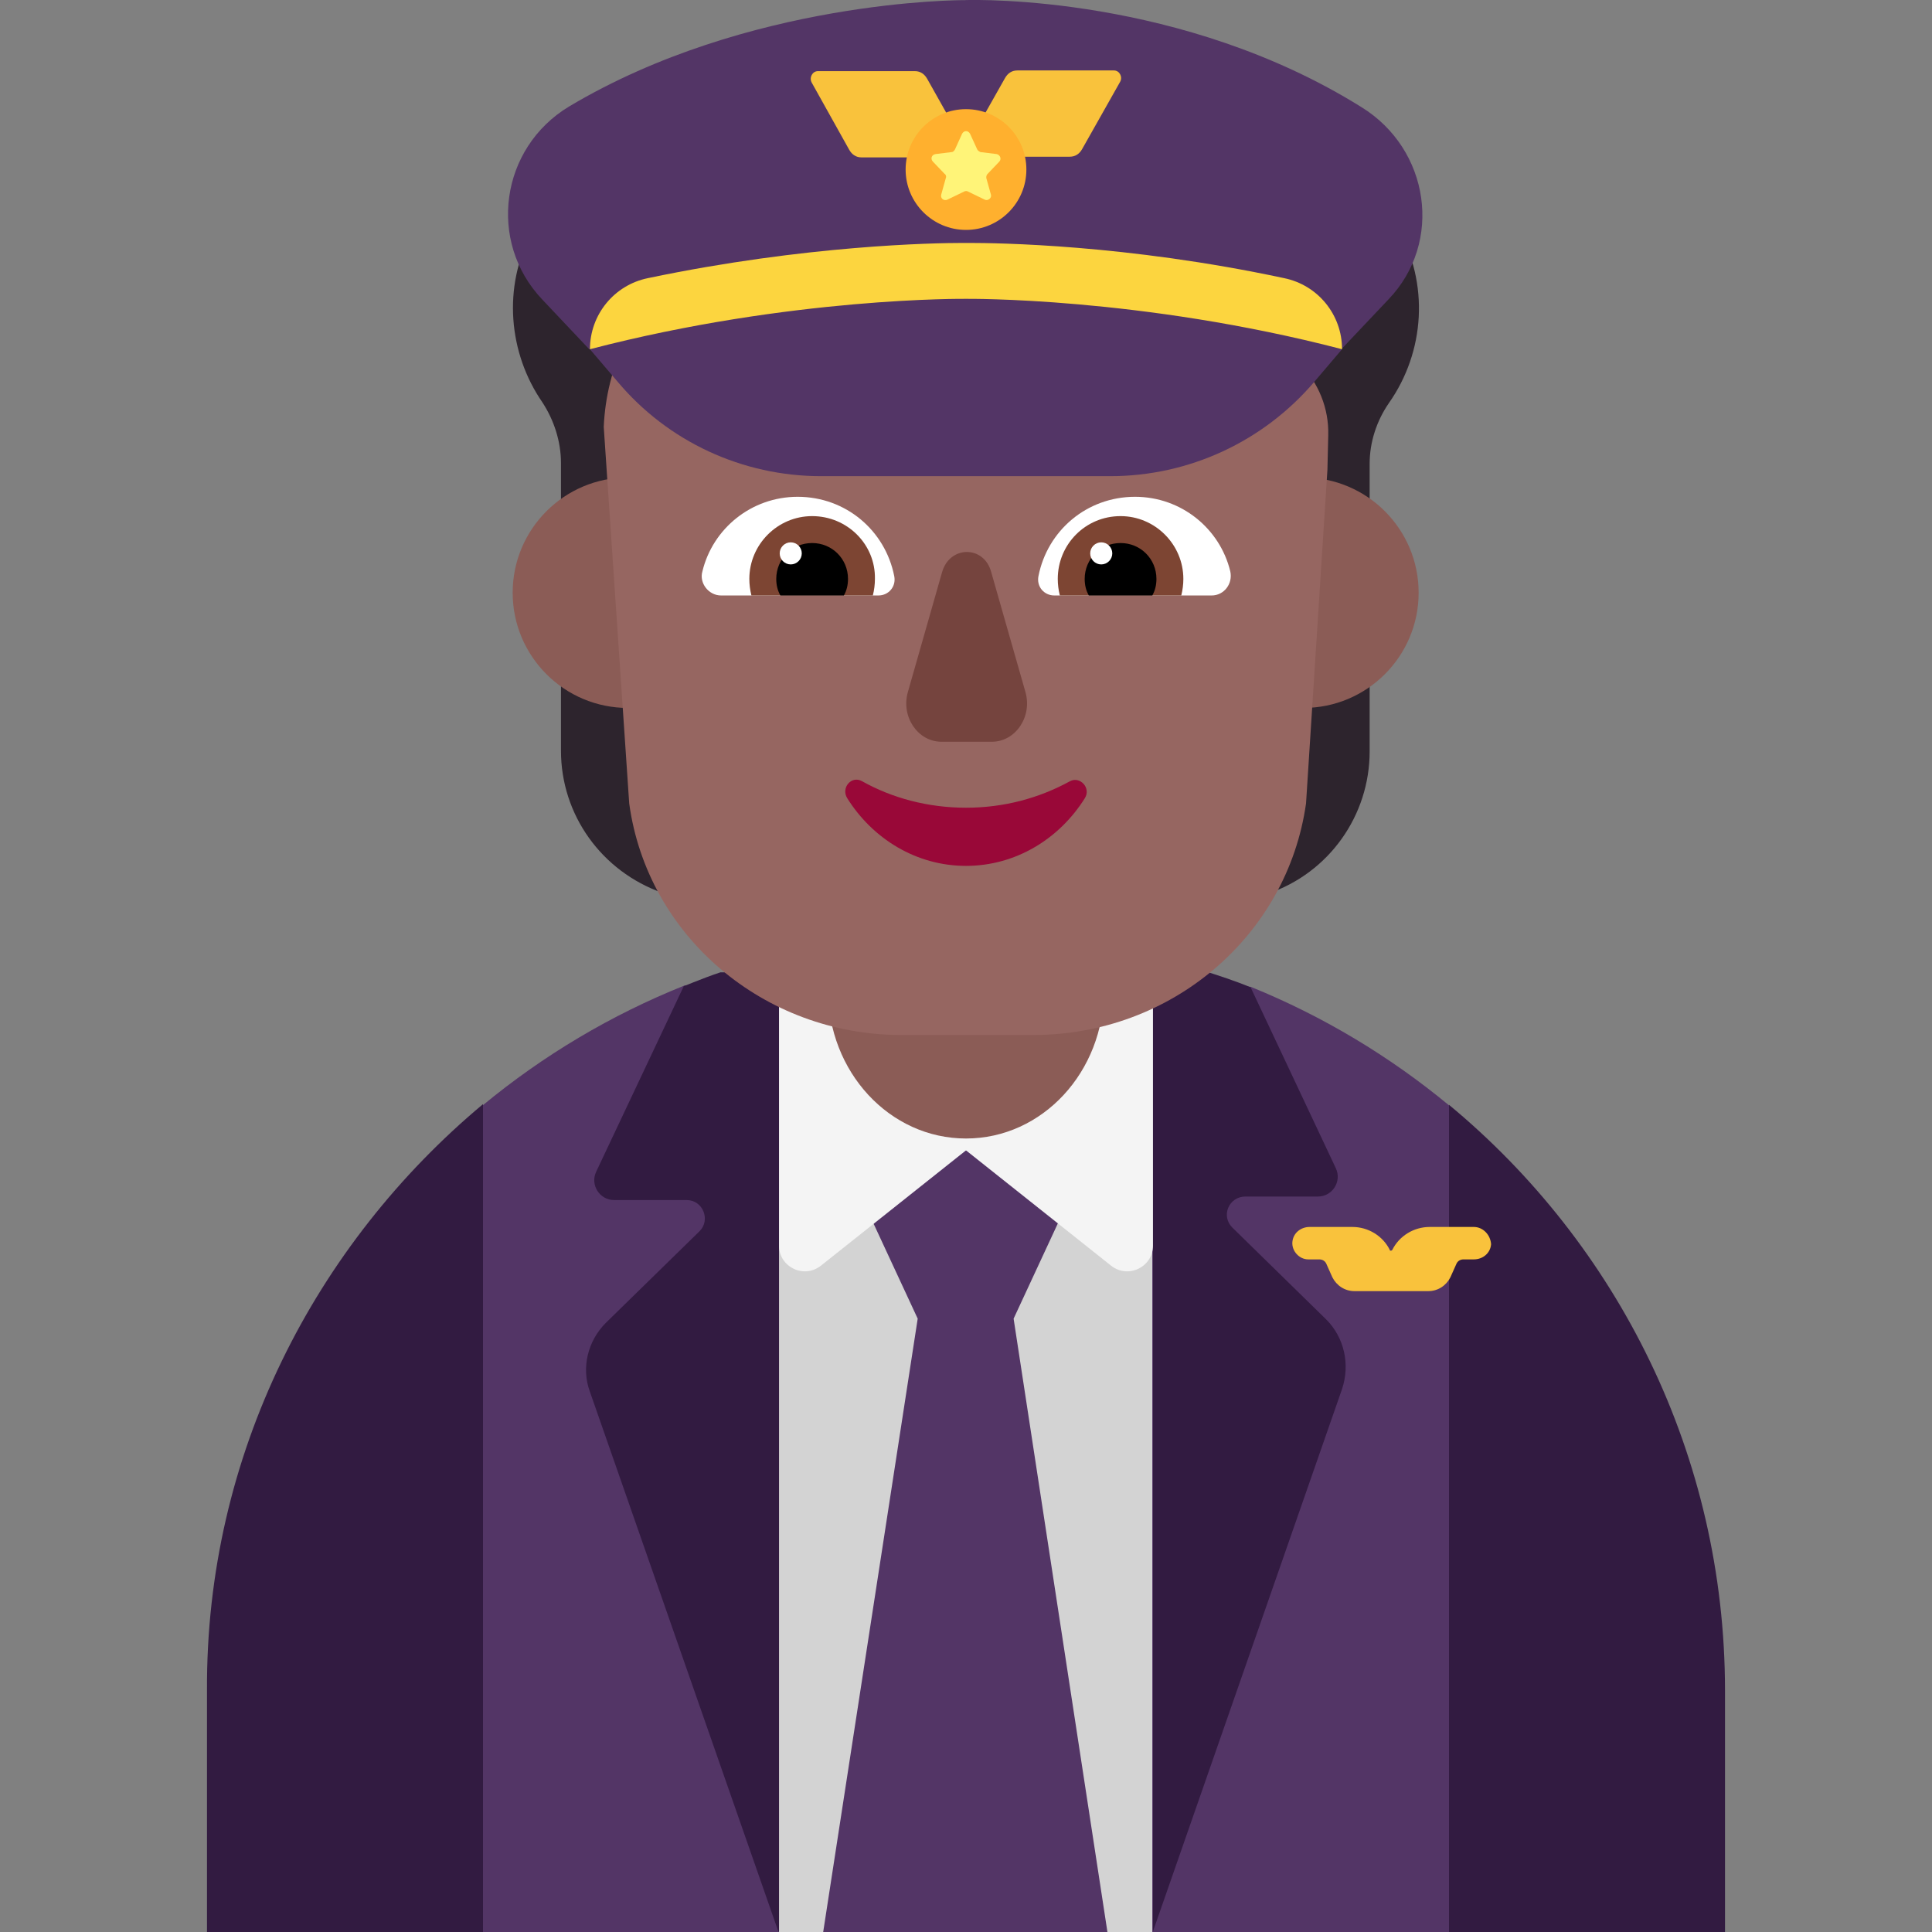 <svg viewBox="2 2 28 28" xmlns="http://www.w3.org/2000/svg">
<rect x="2" y="2" width="28" height="28" fill="#808080" stroke="none"/>
<path d="M9 18.016C9.872 17.296 10.856 16.708 11.922 16.282L16.011 15.965L20.127 16.302C21.174 16.727 22.142 17.309 23 18.019L25.1 24.039L23 30.002H9L7.019 24.039L9 18.016Z" fill="#533566"/>
<path d="M18.7 16.112H13.29V30.002H18.7V16.112Z" fill="#D3D3D3"/>
<path d="M14.32 19.001L16 18.671L17.67 19.001L16.69 21.111L18.05 30.002H13.93L15.3 21.111L14.32 19.001Z" fill="#533566"/>
<path d="M16 15.312H13.29V20.052C13.29 20.361 13.65 20.541 13.9 20.341L16 18.672L18.1 20.341C18.35 20.541 18.71 20.361 18.71 20.052V15.312H16V15.312Z" fill="#F4F4F4"/>
<path d="M21.22 21.122L19.86 19.791C19.69 19.622 19.81 19.341 20.05 19.341H21.1C21.31 19.341 21.45 19.122 21.36 18.931L20.125 16.309C19.897 16.214 19.665 16.14 19.429 16.064L19.39 16.052H18.71V29.991L21.45 22.131C21.57 21.771 21.48 21.381 21.22 21.122Z" fill="#321B41"/>
<path d="M13.29 16.092H12.44C12.3 16.138 12.165 16.191 12.028 16.245C11.989 16.261 11.95 16.276 11.91 16.292L10.64 18.982C10.55 19.172 10.69 19.392 10.9 19.392H11.95C12.19 19.392 12.3 19.682 12.14 19.842L10.78 21.172C10.52 21.432 10.42 21.822 10.55 22.172L13.28 29.992H13.29V16.092Z" fill="#321B41"/>
<path d="M9 18.002C6.57 20.032 4.98 23.081 5 26.502V30.002L9 30L9 18.002Z" fill="#321B41"/>
<path d="M23 18.012V30.002L27 30V26.5C27 23.09 25.44 20.032 23 18.012Z" fill="#321B41"/>
<path d="M16 18.5C14.893 18.5 14 17.536 14 16.341V13.659C14 12.464 14.893 11.5 16 11.5C17.107 11.5 18 12.464 18 13.659V16.341C18 17.536 17.107 18.5 16 18.5Z" fill="#8B5C56"/>
<path d="M20.96 4.23C21.48 4.41 21.95 4.77 22.25 5.29C22.72 6.11 22.65 7.1 22.13 7.84C21.95 8.1 21.85 8.41 21.85 8.72V12.89C21.85 13.82 21.26 14.65 20.38 14.95L18.49 15.6V8.17C18.35 8.02 18.22 7.86 18.11 7.67C17.94 7.38 17.85 7.07 17.81 6.75C17.72 6.76 17.63 6.77 17.53 6.77C16.94 6.77 16.41 6.55 15.99 6.2C15.58 6.56 15.04 6.77 14.45 6.77C14.36 6.77 14.26 6.76 14.17 6.75C14.14 7.06 14.04 7.38 13.87 7.67C13.76 7.86 13.64 8.03 13.49 8.17V15.59L11.6 14.94C10.72 14.63 10.13 13.81 10.13 12.88V8.71C10.13 8.4 10.03 8.09 9.86 7.83C9.37 7.12 9.28 6.16 9.71 5.36C10 4.81 10.48 4.42 11.03 4.23C11.62 4.03 12.11 3.63 12.44 3.11L19.58 3.15C19.89 3.66 20.39 4.04 20.96 4.23Z" fill="#2D242D"/>
<path d="M12.77 10.59C12.77 11.512 12.022 12.26 11.1 12.26C10.178 12.26 9.43 11.512 9.43 10.59C9.43 9.668 10.178 8.92 11.1 8.92C12.022 8.92 12.77 9.668 12.77 10.59Z" fill="#8B5C56"/>
<path d="M22.56 10.59C22.56 11.512 21.812 12.26 20.89 12.26C19.968 12.26 19.22 11.512 19.22 10.59C19.22 9.668 19.968 8.92 20.89 8.92C21.812 8.92 22.56 9.668 22.56 10.59Z" fill="#8B5C56"/>
<path d="M10.75 8.188C10.825 6.418 12.334 5 14.178 5H15.485C15.767 5 16.008 5.166 16.119 5.41C16.521 6.278 17.417 6.824 18.392 6.824H19.831C20.636 6.863 21.27 7.517 21.25 8.307L21.238 8.81L20.928 13.644C20.656 15.566 18.976 17 16.974 17H15.063C13.071 17 11.381 15.566 11.119 13.644L10.75 8.188Z" fill="#966661"/>
<path d="M12.18 10.28C12.33 9.66 12.89 9.2 13.56 9.2C14.26 9.2 14.83 9.69 14.96 10.35C14.99 10.5 14.88 10.63 14.73 10.63H12.45C12.27 10.63 12.13 10.45 12.18 10.28Z" fill="white"/>
<path d="M19.83 10.28C19.68 9.66 19.12 9.2 18.45 9.2C17.75 9.2 17.18 9.69 17.05 10.35C17.02 10.5 17.13 10.63 17.28 10.63H19.56C19.74 10.63 19.87 10.46 19.83 10.28Z" fill="white"/>
<path d="M12.86 10.39C12.86 9.89 13.27 9.48 13.77 9.48C14.28 9.48 14.69 9.89 14.68 10.39C14.68 10.47 14.67 10.55 14.65 10.63H12.89C12.87 10.55 12.86 10.47 12.86 10.39Z" fill="#7D4533"/>
<path d="M19.15 10.39C19.15 9.89 18.74 9.48 18.24 9.48C17.73 9.48 17.33 9.89 17.33 10.39C17.33 10.47 17.34 10.55 17.36 10.63H19.12C19.14 10.55 19.15 10.47 19.15 10.39Z" fill="#7D4533"/>
<path d="M13.77 9.87C14.06 9.87 14.29 10.1 14.29 10.39C14.29 10.48 14.27 10.56 14.23 10.63H13.31C13.27 10.56 13.25 10.48 13.25 10.39C13.25 10.1 13.48 9.87 13.77 9.87Z" fill="black"/>
<path d="M18.24 9.87C17.95 9.87 17.72 10.1 17.72 10.39C17.72 10.48 17.74 10.56 17.78 10.63H18.7C18.74 10.56 18.76 10.48 18.76 10.39C18.76 10.1 18.53 9.87 18.24 9.87Z" fill="black"/>
<path d="M13.62 10.02C13.62 10.108 13.548 10.18 13.46 10.18C13.372 10.18 13.3 10.108 13.3 10.02C13.3 9.932 13.372 9.86 13.46 9.86C13.548 9.86 13.62 9.932 13.62 10.02Z" fill="white"/>
<path d="M18.12 10.02C18.12 10.108 18.048 10.18 17.96 10.18C17.872 10.18 17.8 10.108 17.8 10.02C17.8 9.932 17.872 9.86 17.96 9.86C18.048 9.86 18.12 9.932 18.12 10.02Z" fill="white"/>
<path d="M15.654 10.29L15.158 12.028C15.055 12.384 15.299 12.75 15.645 12.75H16.374C16.72 12.75 16.964 12.384 16.861 12.028L16.365 10.29C16.262 9.903 15.766 9.903 15.654 10.29Z" fill="#75443E"/>
<path d="M16 13.706C15.45 13.706 14.93 13.567 14.492 13.321C14.339 13.236 14.186 13.418 14.278 13.567C14.645 14.154 15.277 14.549 16 14.549C16.724 14.549 17.356 14.154 17.723 13.567C17.815 13.418 17.652 13.247 17.509 13.321C17.061 13.567 16.551 13.706 16 13.706Z" fill="#990838"/>
<path d="M12.345 8.427C12.392 8.46 12.447 8.478 12.504 8.478C12.566 8.477 12.626 8.456 12.674 8.418C13.116 8.124 13.648 7.999 14.174 8.063C14.21 8.067 14.246 8.064 14.281 8.055C14.315 8.045 14.347 8.029 14.375 8.006C14.403 7.984 14.427 7.956 14.444 7.924C14.461 7.893 14.471 7.858 14.474 7.823C14.482 7.751 14.461 7.68 14.416 7.624C14.371 7.568 14.307 7.531 14.235 7.523C13.566 7.436 12.889 7.602 12.335 7.988C12.29 8.023 12.258 8.071 12.241 8.126C12.225 8.18 12.226 8.239 12.245 8.293C12.264 8.347 12.299 8.394 12.345 8.427Z" fill="#372128"/>
<path d="M19.346 8.422C19.394 8.458 19.452 8.477 19.512 8.478C19.57 8.478 19.626 8.46 19.673 8.427C19.72 8.394 19.755 8.348 19.773 8.294C19.792 8.24 19.793 8.181 19.777 8.126C19.761 8.072 19.728 8.023 19.682 7.989C19.128 7.604 18.451 7.438 17.782 7.523C17.712 7.533 17.648 7.57 17.605 7.627C17.562 7.684 17.542 7.755 17.55 7.826C17.559 7.896 17.594 7.961 17.65 8.006C17.705 8.051 17.775 8.073 17.846 8.067C18.373 8.001 18.905 8.127 19.346 8.422Z" fill="#372128"/>
<path d="M15.997 2.001C16.167 1.997 19.13 1.929 21.73 3.552C22.72 4.162 22.92 5.512 22.12 6.342L21.442 7.059C21.445 7.06 21.447 7.061 21.45 7.061L21.05 7.531C20.31 8.401 19.23 8.901 18.09 8.901H13.9C12.76 8.901 11.68 8.401 10.95 7.531L10.55 7.062H10.54L9.86 6.342C9.06 5.502 9.25 4.142 10.25 3.542C12.838 1.999 15.921 2.001 15.989 2.002C15.99 2.002 15.993 2.001 15.997 2.001Z" fill="#533566"/>
<path d="M16.05 5.521C16.44 5.521 18.32 5.541 20.61 6.031C21.1 6.131 21.45 6.561 21.45 7.061C18.53 6.301 16 6.331 16 6.331C16 6.331 13.47 6.301 10.55 7.061C10.55 6.561 10.9 6.131 11.39 6.031C13.68 5.551 15.55 5.521 15.95 5.521H16.05Z" fill="#FCD53F"/>
<path d="M16.104 4.271H17.504C17.584 4.271 17.644 4.231 17.684 4.159L18.234 3.185C18.274 3.114 18.224 3.021 18.144 3.021H16.744C16.664 3.021 16.604 3.062 16.564 3.134L16.014 4.108C15.974 4.179 16.024 4.271 16.104 4.271Z" fill="#F9C23C"/>
<path d="M15.891 4.281H14.486C14.406 4.281 14.346 4.24 14.306 4.168L13.764 3.197C13.724 3.124 13.774 3.031 13.854 3.031H15.259C15.339 3.031 15.399 3.073 15.439 3.145L15.991 4.127C16.021 4.189 15.971 4.281 15.891 4.281Z" fill="#F9C23C"/>
<path d="M22.72 19.782H23.36C23.49 19.782 23.6 19.892 23.61 20.032C23.6 20.162 23.49 20.252 23.36 20.252H23.21C23.17 20.252 23.13 20.271 23.11 20.311L23.02 20.512C22.96 20.631 22.84 20.712 22.7 20.712H21.63C21.49 20.712 21.37 20.631 21.31 20.512L21.22 20.311C21.2 20.271 21.16 20.252 21.12 20.252H20.96C20.83 20.252 20.72 20.131 20.73 20.002C20.74 19.872 20.85 19.782 20.98 19.782H21.6C21.83 19.782 22.04 19.912 22.14 20.111C22.14 20.131 22.17 20.131 22.18 20.111C22.28 19.912 22.49 19.782 22.72 19.782Z" fill="#F9C23C"/>
<path d="M16 5.332C16.483 5.332 16.875 4.94 16.875 4.457C16.875 3.973 16.483 3.582 16 3.582C15.517 3.582 15.125 3.973 15.125 4.457C15.125 4.94 15.517 5.332 16 5.332Z" fill="#FFB02E"/>
<path d="M16.058 3.937L16.162 4.164C16.171 4.184 16.19 4.194 16.209 4.204L16.445 4.233C16.492 4.243 16.52 4.302 16.483 4.342L16.313 4.52C16.294 4.539 16.294 4.559 16.294 4.579L16.36 4.816C16.379 4.865 16.322 4.915 16.275 4.895L16.029 4.776C16.011 4.766 15.992 4.766 15.973 4.776L15.727 4.895C15.68 4.915 15.623 4.875 15.642 4.816L15.708 4.579C15.718 4.559 15.708 4.529 15.69 4.52L15.52 4.342C15.482 4.302 15.501 4.243 15.557 4.233L15.793 4.204C15.812 4.204 15.831 4.184 15.841 4.164L15.944 3.937C15.973 3.888 16.029 3.888 16.058 3.937Z" fill="#FFF478"/>
</svg>
